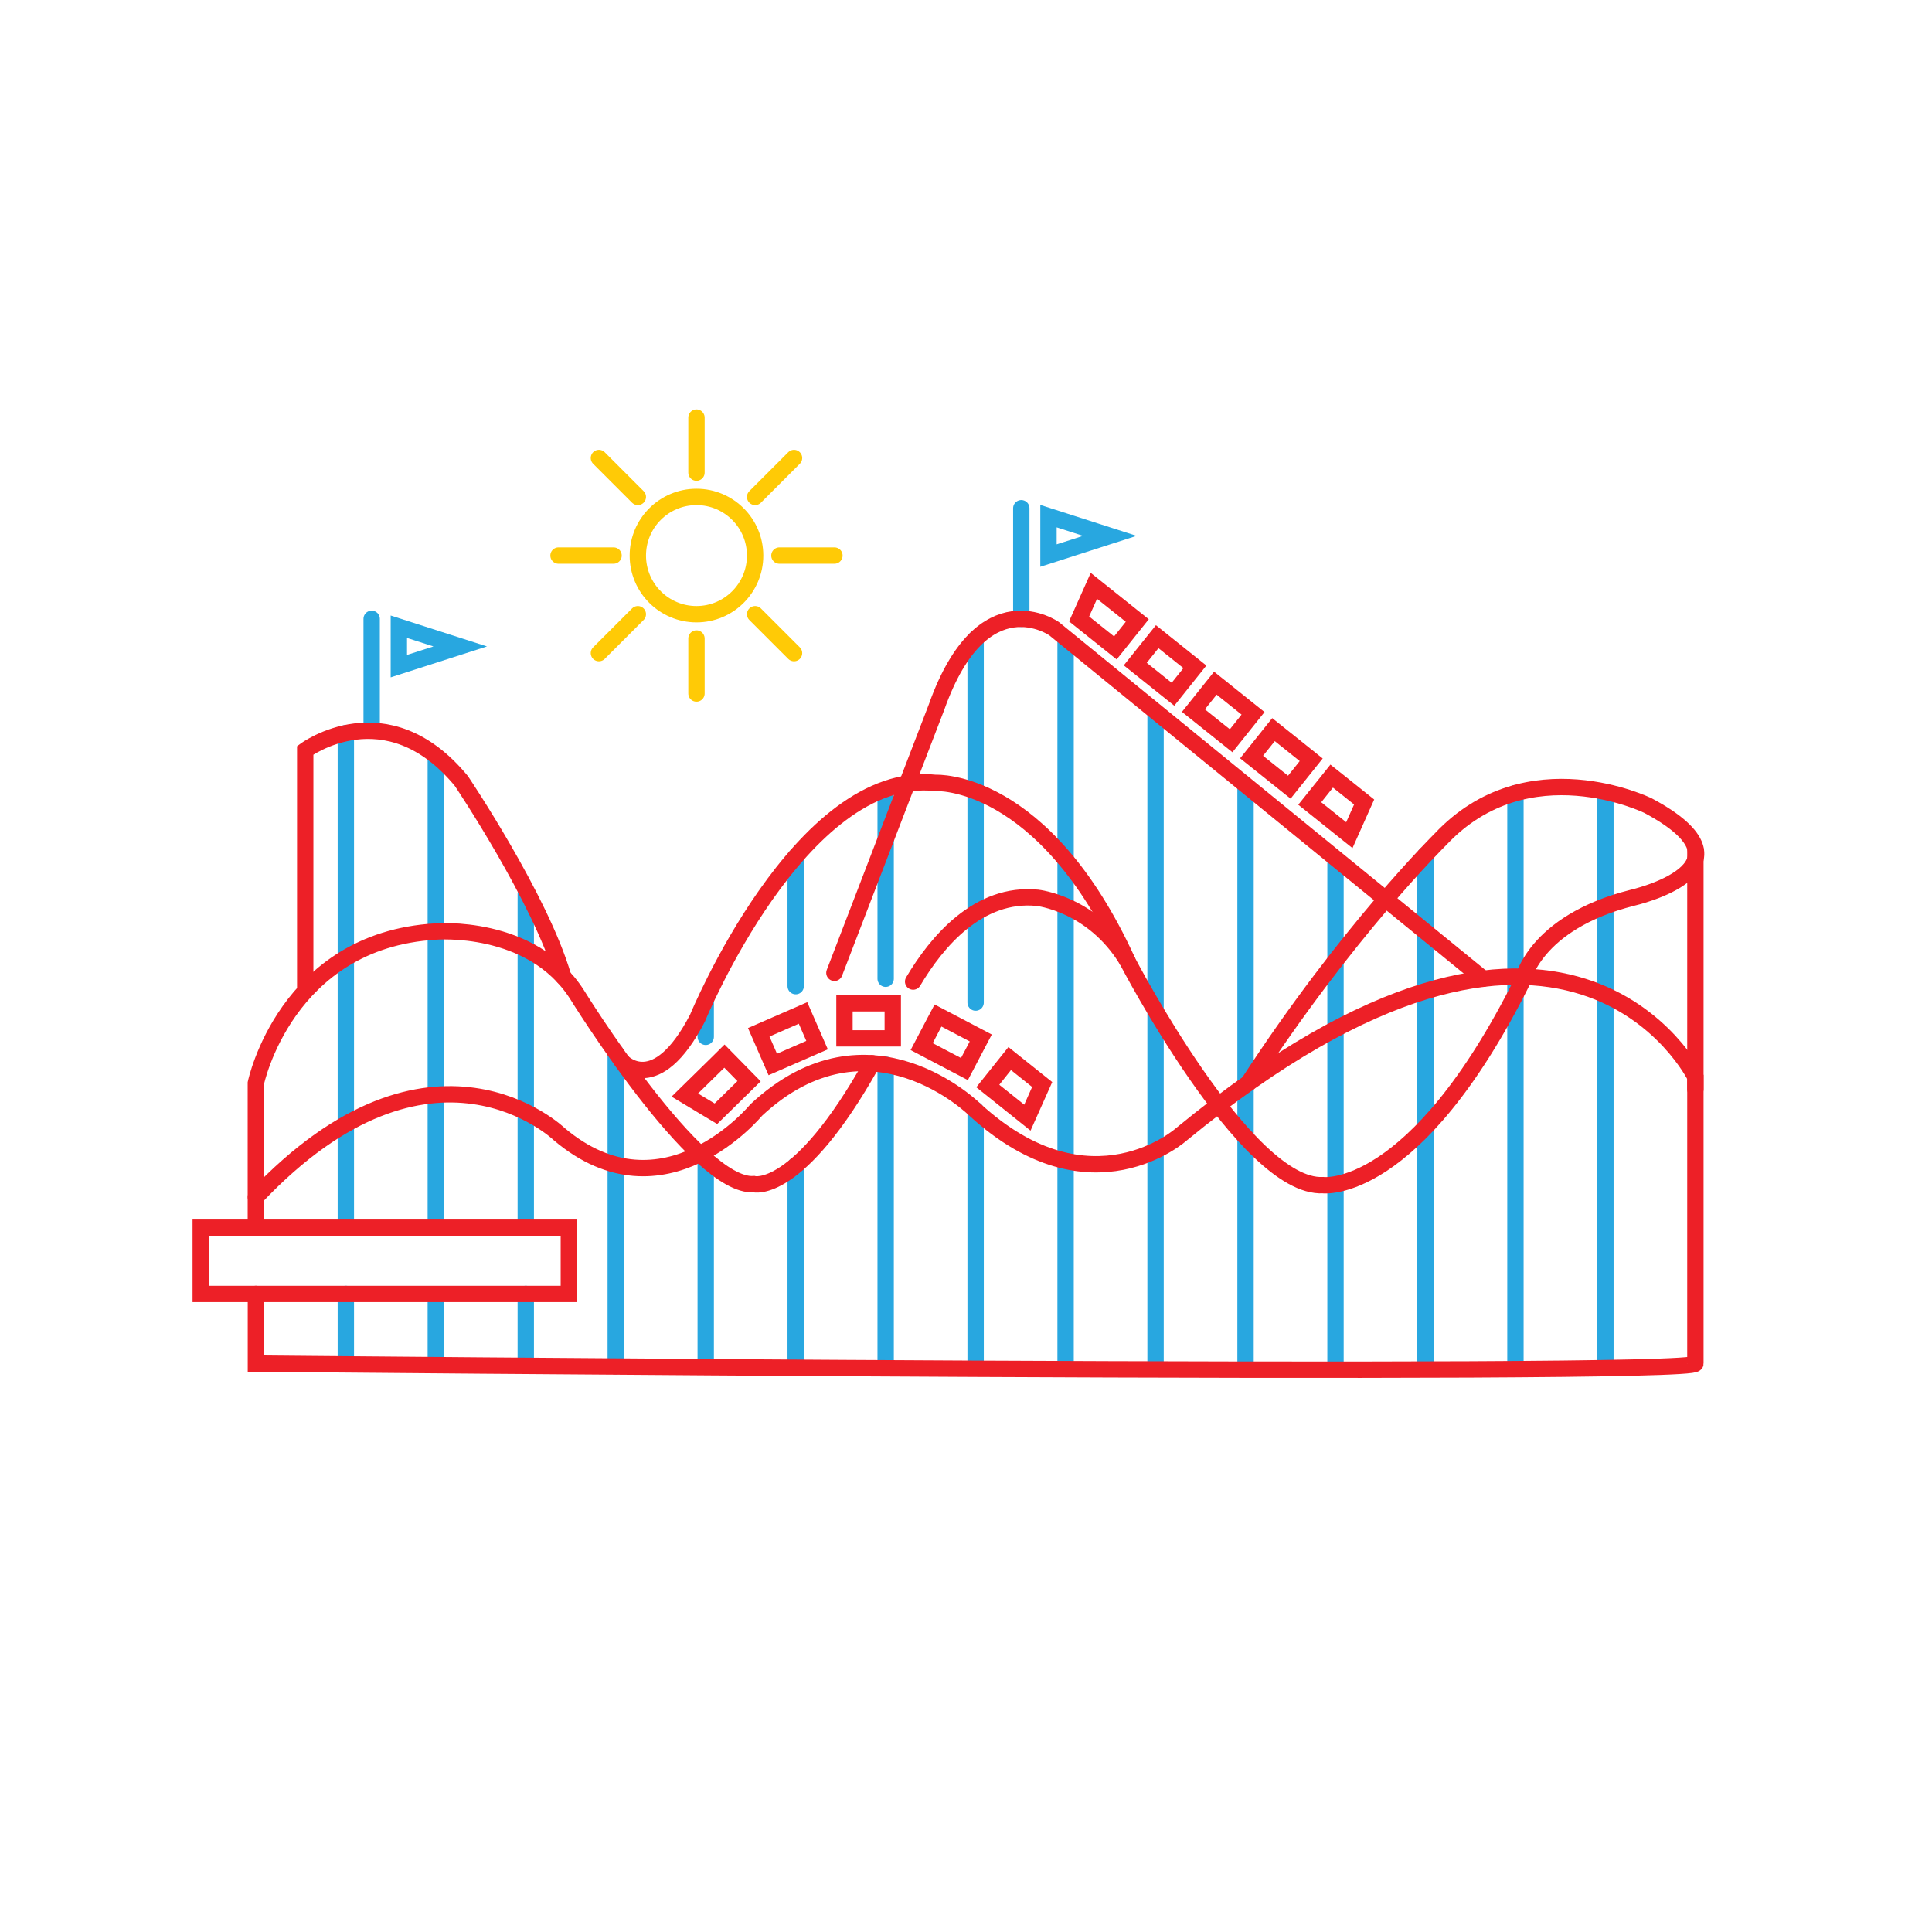 <svg xmlns="http://www.w3.org/2000/svg" viewBox="0 0 1417.32 1417.32"><defs><style>.cls-1,.cls-2,.cls-4{fill:none;stroke-linecap:round;stroke-width:12px;}.cls-1{stroke:#28a7e0;}.cls-1,.cls-2{stroke-miterlimit:10;}.cls-2{stroke:#ed2027;}.cls-3{fill:#ed2027;}.cls-4{stroke:#ffca06;stroke-linejoin:round;}</style></defs><title>webrx_seasons</title><g id="Layer_2" data-name="Layer 2"><line class="cls-1" x1="385.71" y1="949.25" x2="385.71" y2="999.67"/><line class="cls-1" x1="319.71" y1="951.85" x2="319.71" y2="999.67"/><line class="cls-1" x1="253.71" y1="949.25" x2="253.71" y2="999.67"/><line class="cls-1" x1="715.72" y1="468.72" x2="715.72" y2="735.49"/><line class="cls-1" x1="649.72" y1="579.19" x2="649.72" y2="718.01"/><line class="cls-1" x1="583.72" y1="628.44" x2="583.72" y2="723.43"/><line class="cls-1" x1="517.72" y1="760.62" x2="517.72" y2="735.49"/><line class="cls-1" x1="1177.73" y1="580.88" x2="1177.73" y2="1002.26"/><line class="cls-1" x1="1111.73" y1="581.84" x2="1111.73" y2="1002.26"/><line class="cls-1" x1="1045.73" y1="627.1" x2="1045.73" y2="1002.26"/><line class="cls-1" x1="979.73" y1="630.53" x2="979.73" y2="1002.26"/><line class="cls-1" x1="913.73" y1="577.78" x2="913.73" y2="1002.26"/><line class="cls-1" x1="847.72" y1="522.28" x2="847.72" y2="1002.26"/><line class="cls-1" x1="781.72" y1="468.72" x2="781.72" y2="1002.26"/><line class="cls-1" x1="451.71" y1="772.17" x2="451.71" y2="1002.26"/><line class="cls-1" x1="385.71" y1="655.66" x2="385.71" y2="897.06"/><line class="cls-1" x1="319.71" y1="556.37" x2="319.71" y2="897.06"/><line class="cls-1" x1="253.71" y1="537.83" x2="253.71" y2="897.06"/><line class="cls-1" x1="649.72" y1="781.05" x2="649.72" y2="999.67"/><line class="cls-1" x1="715.72" y1="814.34" x2="715.72" y2="999.67"/><line class="cls-1" x1="583.72" y1="854.81" x2="583.72" y2="999.67"/><line class="cls-1" x1="517.72" y1="852.87" x2="517.72" y2="999.67"/><line id="_Path_" data-name="&lt;Path&gt;" class="cls-1" x1="749.22" y1="372.84" x2="749.22" y2="453.97"/><polygon id="_Path_2" data-name="&lt;Path&gt;" class="cls-1" points="769.17 378.64 769.17 407.56 814.19 393.1 769.17 378.64"/><line id="_Path_3" data-name="&lt;Path&gt;" class="cls-1" x1="272.65" y1="453.97" x2="272.65" y2="535.09"/><polygon id="_Path_4" data-name="&lt;Path&gt;" class="cls-1" points="292.6 459.77 292.6 488.68 337.62 474.22 292.6 459.77"/><path class="cls-2" d="M187.71,878.24C316.69,741.82,410.25,832,410.25,832,487,897,554.73,814.34,554.73,814.34c83.1-77.67,160.76,0,160.76,0C800.35,892,866.82,832,866.82,832c283.19-232.69,376.92-41.93,376.92-41.93v210.27c0,10.11-1056,0-1056,0V949.25"/><path class="cls-2" d="M1088,718,773.39,461.28s-52.58-37.48-86.27,57.27l-75,195.12"/><path class="cls-2" d="M639.74,780C585.38,877.4,553,868.69,553,868.69c-42,2.9-129.76-139.18-129.76-139.18-33.35-52.19-103.66-46.12-103.66-46.12-110,6.42-131.88,111.15-131.88,111.15V900.65"/><path class="cls-2" d="M915.84,794.52C988,683.38,1056.76,615.69,1056.76,615.69c63.86-68.14,152.3-24.65,152.3-24.65,85.54,45.67-11.6,67.59-11.6,67.59C1124.79,677,1116.73,720,1116.73,720c-79,158.06-146.17,149.43-146.17,149.43C914,872.31,827,704.85,827,704.85c-25.37-42-66-46.22-66-46.22-43.17-4.3-73.76,32.17-91.12,61.45"/><line class="cls-2" x1="1243.74" y1="799.09" x2="1243.74" y2="623.23"/><path class="cls-2" d="M223.91,725V550.45s59.44-44.22,114.53,22.47c0,0,58.09,86.33,74.72,143.57"/><path class="cls-2" d="M456.49,778.87s24.75,26.75,55.2-32c0,0,75.38-183.32,174.71-172.53,0,0,79-4.35,140.63,130.49"/><path class="cls-3" d="M804.78,439.29l21.09,16.85-8.58,10.74L799,452.26l5.8-13m-4.62-19.06-6.33,14.16-5.8,13-3.79,8.48,7.25,5.8,18.3,14.63,9.37,7.49,7.49-9.37,8.58-10.74,7.49-9.37-9.37-7.49-21.09-16.85-12.12-9.68Z"/><path class="cls-3" d="M849.84,475.5l18.3,14.63-8.58,10.74-18.3-14.63,8.58-10.74M848,458.63,840.47,468l-8.58,10.74-7.49,9.37,9.37,7.49,18.3,14.63,9.38,7.49,7.49-9.37,8.58-10.74,7.49-9.37-9.37-7.49-18.3-14.63L848,458.63Z"/><path class="cls-3" d="M892.51,509.59l18.3,14.63L902.23,535l-18.3-14.63,8.58-10.74m-1.88-16.87-7.49,9.37-8.58,10.74-7.49,9.37,9.37,7.49,18.3,14.63,9.37,7.49,7.49-9.37,8.58-10.74,7.49-9.37-9.37-7.49L900,500.22l-9.37-7.49Z"/><path class="cls-3" d="M935.18,543.69l18.3,14.63-8.58,10.74-18.3-14.63,8.58-10.74m-1.88-16.87-7.49,9.37-8.58,10.74-7.49,9.37,9.37,7.49,18.3,14.63,9.37,7.49,7.49-9.37,8.58-10.74,7.49-9.37L961,548.94l-18.3-14.63-9.37-7.49Z"/><path class="cls-3" d="M977.84,577.78l15.52,12.4-5.8,13-18.3-14.63,8.58-10.74M976,560.92l-7.49,9.37L959.89,581l-7.49,9.37,9.37,7.49,18.3,14.63,12.12,9.68,6.33-14.16,5.8-13,3.79-8.48-7.25-5.8-15.52-12.4L976,560.92Z"/><rect class="cls-2" x="147.26" y="900.65" width="270.05" height="48.59"/><path class="cls-3" d="M531.36,783.27l9.63,9.81L524.27,809.5l-12.18-7.32,19.27-18.91m.16-17L523,774.71l-19.27,18.91-11.07,10.86,13.29,8,12.18,7.32,8,4.78,6.63-6.5,16.72-16.41,8.56-8.41-8.41-8.56-9.63-9.81-8.41-8.56Z"/><path class="cls-3" d="M586,751l5.5,12.6L570,773l-5.5-12.6L586,751m6.2-15.8-11,4.8-21.47,9.37-11,4.8,4.8,11,5.5,12.6,4.8,11,11-4.8,21.47-9.37,11-4.8-4.8-11-5.5-12.6-4.8-11Z"/><path class="cls-3" d="M648.94,742v13.75H625.51V742h23.43m12-12H613.51v37.75h47.43V730Z"/><path class="cls-3" d="M690.67,753.09,711.41,764,705,776.15l-20.75-10.89,6.39-12.18m-5-16.2L680,747.51l-6.39,12.18-5.58,10.63,10.62,5.58,20.75,10.89,10.63,5.58,5.58-10.63L722,769.55l5.58-10.62L717,753.35l-20.75-10.89-10.63-5.58Z"/><path class="cls-3" d="M741.65,785l15.52,12.4-5.8,13-18.3-14.63L741.65,785m-1.88-16.87-7.49,9.37-8.58,10.74-7.49,9.37,9.37,7.49,18.3,14.63L756,829.45l6.33-14.16,5.8-13,3.79-8.48-7.25-5.8-15.52-12.4-9.37-7.49Z"/><line class="cls-4" x1="467.92" y1="364.54" x2="439.37" y2="335.99"/><line class="cls-4" x1="450.1" y1="407.56" x2="409.73" y2="407.56"/><line class="cls-4" x1="467.92" y1="450.58" x2="439.37" y2="479.12"/><line class="cls-4" x1="510.94" y1="468.4" x2="510.94" y2="508.76"/><line class="cls-4" x1="553.96" y1="450.58" x2="582.5" y2="479.12"/><line class="cls-4" x1="571.78" y1="407.56" x2="612.14" y2="407.56"/><line class="cls-4" x1="553.96" y1="364.54" x2="582.5" y2="335.99"/><line class="cls-4" x1="510.94" y1="346.72" x2="510.94" y2="306.35"/><circle class="cls-4" cx="510.94" cy="407.56" r="43.02"/></g></svg>